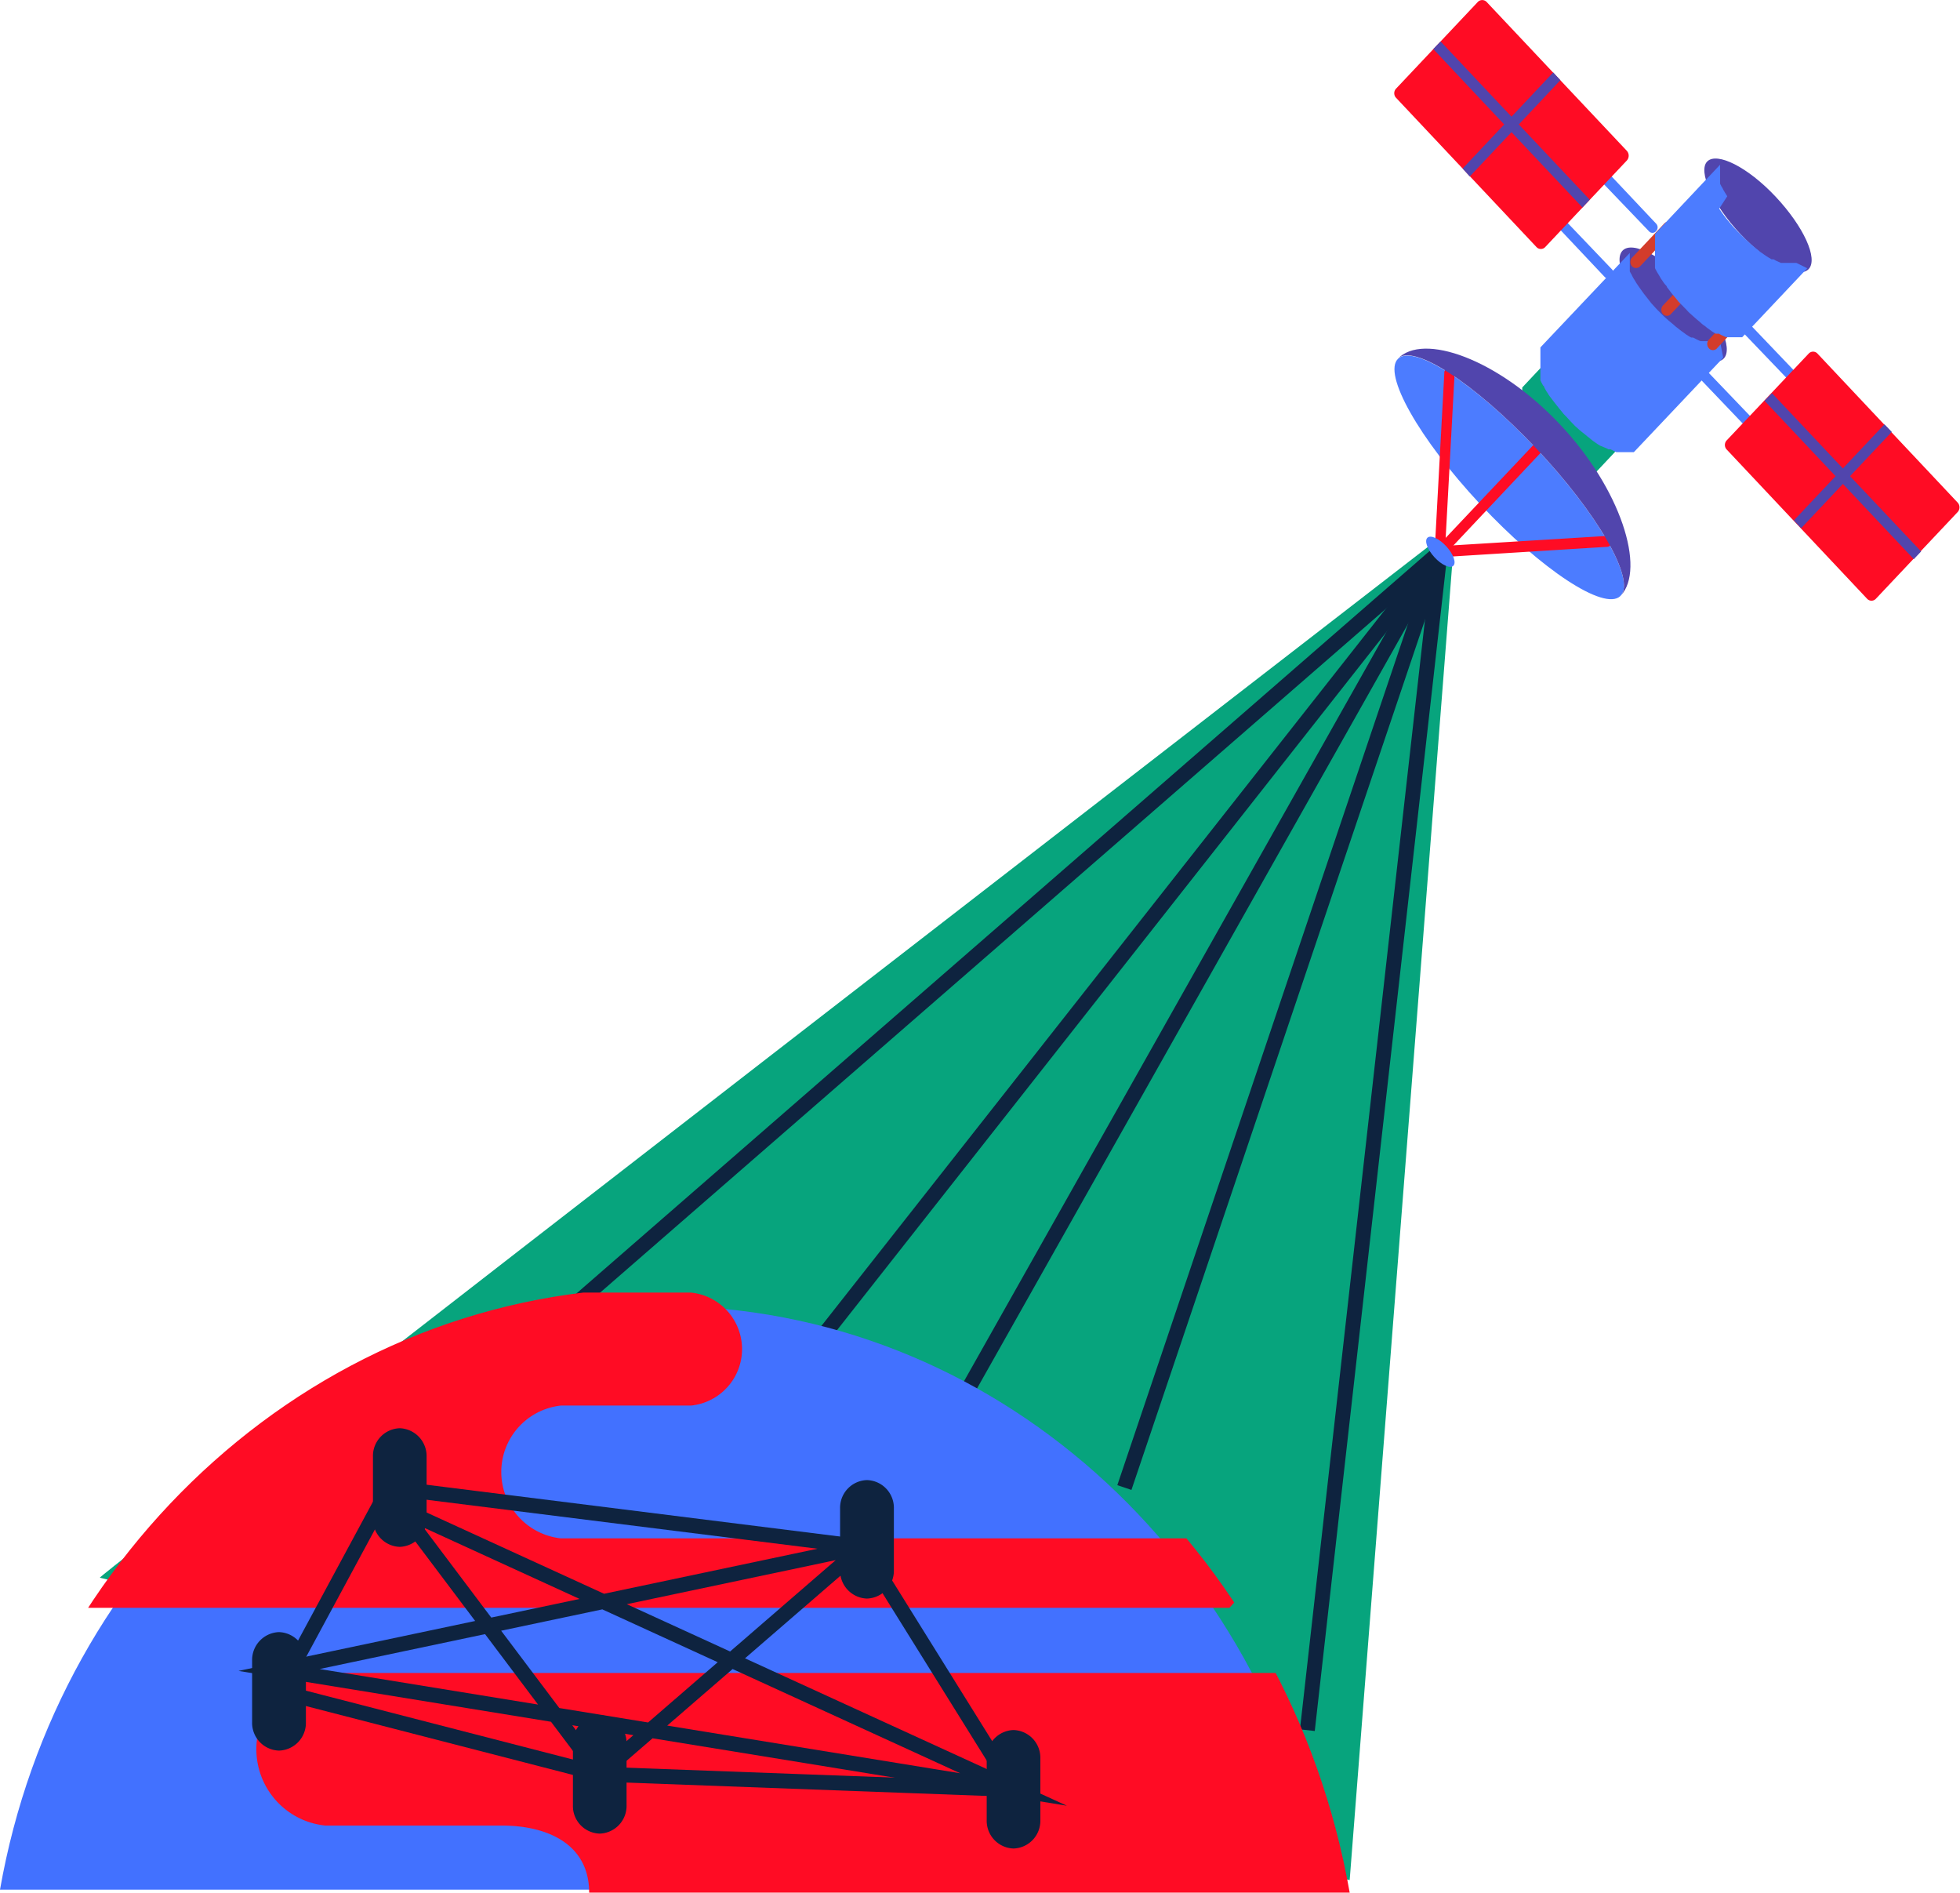 <svg xmlns="http://www.w3.org/2000/svg" xmlns:xlink="http://www.w3.org/1999/xlink" viewBox="0 0 131.54 127"><defs><style>.cls-1,.cls-4{fill:none;}.cls-2{fill:#4271ff;}.cls-3{fill:#07a47d;}.cls-4{stroke:#0e233f;stroke-miterlimit:10;}.cls-5{clip-path:url(#clip-path);}.cls-6{fill:#ff0c24;}.cls-7{fill:#4c7cff;}.cls-8{fill:#5145ad;}.cls-9{fill:#d33c2b;}.cls-10{fill:#0e233f;}</style><clipPath id="clip-path" transform="translate(-1.62)"><path class="cls-1" d="M46.1,86.41c-22.94,0-42,17.48-46.1,40.58H92.2c-4.06-23.1-23.15-40.58-46.1-40.58Z"/></clipPath></defs><g id="Capa_2" data-name="Capa 2"><g id="Capa_1-2" data-name="Capa 1"><g id="b"><g id="c"><ellipse class="cls-2" cx="50.39" cy="103.28" rx="3.7" ry="3.92"/><path class="cls-3" d="M99.13,37.23l-1-1.06S8.25,105.64,8.32,105.86L92.2,126.15l6.93-88.91Z" transform="translate(-1.62)"/><line class="cls-4" x1="87.74" y1="116.09" x2="96.65" y2="37.02"/><line class="cls-4" x1="75.46" y1="99.81" x2="96.65" y2="37.02"/><line class="cls-4" x1="61.93" y1="98.6" x2="96.65" y2="37.02"/><line class="cls-4" x1="47.58" y1="99.36" x2="96.65" y2="37.02"/><line class="cls-4" x1="35.78" y1="89.98" x2="96.65" y2="37.02"/><path class="cls-2" d="M46.1,87.63C24,87.63,5.54,104.5,1.62,126.79h89C86.66,104.5,68.24,87.63,46.1,87.63Z" transform="translate(-1.62)"/><g class="cls-5"><path class="cls-6" d="M97.16,127h-56c0-3.32-2.87-4.51-5.87-4.51H23.45a5.15,5.15,0,0,1-.06-10.24H95.78C95.66,112.37,97.16,127,97.16,127Z" transform="translate(-1.62)"/><path class="cls-6" d="M3.84,86.74c.08.09-1.44,21.14-1.44,21.14H84.13l4.2-4.66H39.27a4.48,4.48,0,0,1,0-8.91H48a3.81,3.81,0,0,0,0-7.58H3.84Z" transform="translate(-1.62)"/></g><path class="cls-7" d="M106.37,14.94a.4.4,0,0,0,0,.52l2.95,3.13a.34.34,0,0,0,.49,0,.38.38,0,0,0,0-.51l-3-3.14A.34.34,0,0,0,106.37,14.94Z" transform="translate(-1.62)"/><path class="cls-7" d="M109.28,11.87a.36.36,0,0,0,0,.51l3,3.13a.31.31,0,0,0,.48,0,.36.36,0,0,0,0-.51l-2.95-3.13A.31.31,0,0,0,109.28,11.87Z" transform="translate(-1.62)"/><path class="cls-6" d="M110.81,10.76l-5.48,5.81a.4.4,0,0,1-.6,0l-9.41-10a.45.45,0,0,1,0-.63L100.8.13a.41.41,0,0,1,.59,0l9.42,10A.49.49,0,0,1,110.81,10.76Z" transform="translate(-1.62)"/><polygon class="cls-8" points="96.19 3.29 96.68 2.78 101.44 7.83 104.24 4.86 104.24 4.86 104.72 5.38 104.72 5.38 101.93 8.35 106.69 13.4 106.2 13.92 101.44 8.87 98.64 11.84 98.16 11.31 100.95 8.35 96.19 3.29"/><path class="cls-7" d="M122,25.35a.36.36,0,0,0,0-.51l-3-3.14a.34.34,0,0,0-.49,0,.4.4,0,0,0,0,.52l3,3.13A.33.33,0,0,0,122,25.35Z" transform="translate(-1.62)"/><path class="cls-7" d="M119.08,28.44a.4.4,0,0,0,0-.52l-3-3.13a.31.31,0,0,0-.48,0,.36.36,0,0,0,0,.51l3,3.14A.34.34,0,0,0,119.08,28.44Z" transform="translate(-1.62)"/><path class="cls-3" d="M112.61,27.55c.57-.6-.18-2.38-1.67-4s-3.16-2.38-3.74-1.78.18,2.38,1.68,4S112,28.16,112.61,27.55Z" transform="translate(-1.62)"/><path class="cls-3" d="M112.57,27.6v0l-3.81,4.05h0l0,0h0l0,0h0l0,0h0l0,0h0l0,0h0l0,0H108l-.07,0h0l-.06,0h0l-.07,0h0l-.07,0h0l-.09,0h0l-.09,0h0l-.11-.06h0l-.11-.05h0l-.06,0h0l0,0h0l-.07-.05h0l-.07,0h0a.57.57,0,0,0-.13-.08h0l-.13-.09h0l-.14-.09h0l-.14-.11h0l-.15-.11h0L106,30.7h0l-.14-.12h0l-.13-.12h0l-.23-.21h0c0-.06-.12-.11-.17-.18h0l-.15-.15h0l0,0a.64.64,0,0,1-.13-.15h0l-.14-.16h0a1,1,0,0,1-.13-.16h0l-.12-.15h0l-.12-.14v0h0l-.12-.15h0l-.13-.17h0a1.77,1.77,0,0,0-.12-.17h0l-.12-.19h0v0l0-.08,0,0,0-.1h0l-.06-.11h0l-.06-.12v0h0c0-.05,0-.1-.08-.14h0l-.07-.15h0v-.1l0,0v0l0,0v-.48l0,0v-.68l0,0V26h0a0,0,0,0,1,0,0v0h0l0,0h0l0,0,3.81-4.05,0,0h0a0,0,0,0,1,0,0v0l0,0h0v.86l0,0v.41l0,0v.07l0,0v0l0,0v.07l.07.15h0l.07.15v0l.06.11h0l.06.11v0a.41.41,0,0,0,0,.09l0,0s0,0,0,.08v0l.12.19h0a1,1,0,0,0,.12.17h0l.12.17h0l.11.15,0,0,.11.14,0,0a1.58,1.58,0,0,0,.12.15h0l.12.16h0l.14.17h0l.13.14,0,0,.15.15h0l.17.18h0l.23.2h0l.14.12v0l.14.12h0l.15.12h0l.14.11h0l.14.1h0l.13.1h0l.13.08h0a.57.57,0,0,0,.13.08h0l.06,0h0l.07,0h0l0,0h0l0,0h0l.12.06h0l.11.06h0l.09,0h0l.09,0h0l.07,0h0l.07,0h0l0,0h.6l0,0h0l0,0h0l0,0h0l0,0h0l0,0h0l0,0Z" transform="translate(-1.62)"/><path class="cls-8" d="M117.31,24.05c.65-.69-.34-2.87-2.22-4.87s-3.93-3.05-4.58-2.36.34,2.88,2.22,4.87S116.66,24.74,117.31,24.05Z" transform="translate(-1.62)"/><path class="cls-7" d="M117.27,24l0,0-6,6.34,0,0h0l0,0h0l-.06,0h0l0,0h0l0,0h0l0,0h-.6l-.07,0h0l-.08,0h0l-.07,0h0l-.09,0h0l-.09,0h0l-.11,0h0l-.11-.05h0l-.14-.07h0l-.14-.07h0l-.07,0h0l-.07,0,0,0-.09-.05h0L109,29.9v0h0l-.16-.1,0,0-.16-.11h0l-.17-.12h0l-.17-.14h0l-.19-.15h0l-.18-.15h0l-.18-.14v0l-.18-.15v0h0l-.29-.26h0l-.22-.23h0l-.18-.19h0l0,0-.16-.18h0c-.07-.06-.12-.13-.19-.19h0l-.16-.2h0l-.15-.18h0l-.15-.19h0l-.15-.19h0l-.16-.21h0l-.16-.21v0h0a1.82,1.82,0,0,1-.15-.23h0v0l-.07-.1v0l-.07-.12h0a1,1,0,0,0-.08-.14h0s0-.09-.08-.14h0a1.62,1.62,0,0,1-.1-.18h0a1.11,1.11,0,0,1-.09-.19h0l0,0,0-.05,0,0,0-.05v0l0,0,0,0,0-.05v-.07l0,0v0l0,0v0l0,0V23.38a0,0,0,0,0,0,0v-.07l0,0h0a.1.1,0,0,1,0,0h0l0,0h0l0,0,6-6.34,0,0h0l0,0h0l0,0v0a0,0,0,0,1,0,0v0a.1.1,0,0,1,0,0v0a0,0,0,0,1,0,0v0a.1.1,0,0,1,0,0v0a.1.1,0,0,1,0,0v.07a0,0,0,0,0,0,0v1l0,0v0l0,.05v.07l0,0v0l0,0a.14.14,0,0,1,0,0v0l0,.05v0a.14.14,0,0,1,0,0l0,0,0,0v0a1.62,1.62,0,0,0,.1.18h0l.09.18v0a1,1,0,0,0,.08.14h0l.08.13v0a.75.75,0,0,1,.07.12l0,0,.06.09,0,0,.15.22v0l.15.21h0l.15.21v0l.15.19,0,0,.14.18,0,0,.15.19h0a1.46,1.46,0,0,0,.16.19h0l.18.2h0l.16.17,0,0,.19.19h0l.22.22h0l.29.26v0l.18.15,0,0,.17.14h0l.18.16h0c.06.05.13.09.19.15h0l.17.13h0l.17.12h0l.16.12h0l.16.1,0,0,.08.05h0l.1.05,0,0,.06,0,0,0,.06,0h0l.14.07h0l.13.07h0l.11.05h0l.11.05h0a.2.2,0,0,1,.08,0h0l.09,0h0l.07,0h0l.09,0h0l.06,0h0l.06,0H117l0,0h0l0,0h0l0,0h0l0,0h0l0,0h0l.05,0Z" transform="translate(-1.62)"/><path class="cls-9" d="M111.69,17.87l2.16-2.3a.44.44,0,0,0,0-.57.36.36,0,0,0-.54,0l-2.16,2.29a.43.43,0,0,0,0,.58A.38.38,0,0,0,111.69,17.87Z" transform="translate(-1.62)"/><path class="cls-9" d="M116.86,23.36,119,21.07a.43.43,0,0,0,0-.58.37.37,0,0,0-.53,0l-2.17,2.3a.44.44,0,0,0,0,.57A.36.36,0,0,0,116.86,23.36Z" transform="translate(-1.62)"/><path class="cls-9" d="M113.76,21.07l2.16-2.29a.43.43,0,0,0,0-.58.37.37,0,0,0-.53,0l-2.17,2.3a.44.44,0,0,0,0,.57A.36.36,0,0,0,113.76,21.07Z" transform="translate(-1.62)"/><path class="cls-8" d="M123,18.06c.66-.7-.34-2.87-2.22-4.87s-3.93-3-4.58-2.36.35,2.88,2.22,4.87S122.3,18.75,123,18.06Z" transform="translate(-1.62)"/><path class="cls-7" d="M122.91,18l0,0-4.37,4.63,0,0h0l0,0h0l-.06,0h0l0,0h0l0,0h0l0,0h-.6l-.07,0h0l-.09,0h0l-.07,0h0l-.09,0h0l-.09,0h0l-.11-.05h0l-.11-.05h0l-.13-.06h0l-.14-.08h0l-.06,0h0l-.06,0,0,0-.1,0h0l-.08-.05v0h0l-.16-.1h0l-.16-.12h0l-.17-.12h0l-.17-.14h0a1.33,1.33,0,0,1-.19-.14h0l-.18-.16h0l-.17-.14,0,0-.17-.15v0h0l-.29-.26h0a2.44,2.44,0,0,1-.22-.23h0l-.19-.19h0l0,0a1.37,1.37,0,0,0-.17-.17v0h0l-.18-.19h0l-.16-.2h0l-.15-.18h0l-.15-.18h0l-.15-.2h0l-.16-.21h0c0-.07-.1-.14-.15-.21v0h0a1.88,1.88,0,0,1-.16-.23h0v0l-.07-.09v0l-.07-.12h0l-.08-.14h0l-.08-.13v0h0a1.62,1.62,0,0,1-.1-.18h0a.76.76,0,0,1-.09-.18h0l0,0a.14.14,0,0,1,0,0l0,0,0-.05v0l0,0,0,0,0-.05v0l0,0V17l0,0v-.05l0,0v-.37l0,0v-.69l0,0v-.2a.1.1,0,0,1,0,0h0l0,0h0l0,0,4.37-4.64,0,0h0v0l0,0V11a0,0,0,0,0,0,0v.07a0,0,0,0,1,0,0v.08a0,0,0,0,0,0,0v.95l0,0v.08l0,0v0l0,0v0l0,0v.05l0,0,0,0v0l0,.05,0,0,0,.05,0,0,.09.18h0a1,1,0,0,1,.1.17v0a.64.64,0,0,0,.08.14h0a1,1,0,0,0,.08.14v0l.07.11,0,0,.06.1,0,0L117,14h0l.15.22h0l.15.21h0l.15.2v0l.15.18,0,0,.15.18,0,0,.16.19h0c.06.06.11.13.18.19h0l.17.18,0,0,.19.19v0l.22.22h0l.28.26h0l.17.16h0l.18.15h0l.18.15h0l.19.15h0a1.09,1.09,0,0,0,.17.13h0l.17.12,0,0,.16.11,0,0,.16.1h0l.09.05h0l.09.06h0l.07,0,0,0,.07,0h0l.14.08h0l.13.06h0l.11.05h0l.11.05h0l.08,0h0l.09,0h0l.07,0h0l.09,0h0l.06,0h.54l.05,0h0l0,0h0l.06,0h0l0,0h0l0,0h0l0,0Z" transform="translate(-1.62)"/><path class="cls-6" d="M133,34.36l-5.48,5.81a.4.4,0,0,1-.6,0l-9.41-10a.45.45,0,0,1,0-.63L123,23.73a.4.4,0,0,1,.6,0l9.41,10A.47.47,0,0,1,133,34.36Z" transform="translate(-1.62)"/><ellipse class="cls-7" cx="102.9" cy="32.03" rx="2.65" ry="10.91" transform="translate(4.25 78.92) rotate(-43.08)"/><path class="cls-6" d="M98,37.28a.36.36,0,0,0,.26.11l11.23-.7a.37.37,0,0,0,.33-.39.36.36,0,0,0-.37-.34l-11.23.69a.37.37,0,0,0-.32.39.33.33,0,0,0,.1.24Z" transform="translate(-1.62)"/><path class="cls-6" d="M98,37.29a.29.29,0,0,0,.22.1.36.36,0,0,0,.37-.34l.65-11.95a.35.35,0,1,0-.69-.05l-.65,12a.35.35,0,0,0,.1.28Z" transform="translate(-1.62)"/><path class="cls-6" d="M98.52,37.28,105,30.4a.4.4,0,0,0,0-.52.34.34,0,0,0-.49,0L98,36.77a.36.36,0,0,0,0,.51A.33.33,0,0,0,98.52,37.28Z" transform="translate(-1.62)"/><ellipse class="cls-7" cx="98.28" cy="37.02" rx="0.54" ry="1.28" transform="translate(-0.77 76.21) rotate(-42.55)"/><path class="cls-8" d="M95.42,24.08c1.69-1.79,6.73,0,10.86,4.36s5.8,9.74,4.11,11.53c1-1.07-1.53-5.49-5.67-9.88S96.42,23,95.42,24.08Z" transform="translate(-1.62)"/><polygon class="cls-8" points="128.93 37 128.44 37.52 123.68 32.47 120.88 35.44 120.88 35.44 120.39 34.92 120.39 34.92 123.19 31.95 118.42 26.89 118.92 26.38 123.68 31.43 126.47 28.47 126.96 28.98 124.16 31.95 128.93 37"/><path class="cls-10" d="M71.44,118v4.12a1.86,1.86,0,0,1-1.8,1.91h0a1.86,1.86,0,0,1-1.8-1.91V118a1.86,1.86,0,0,1,1.8-1.92h0A1.86,1.86,0,0,1,71.44,118Z" transform="translate(-1.62)"/><path class="cls-10" d="M30.25,97.75v4.12a1.87,1.87,0,0,1-1.8,1.92h0a1.86,1.86,0,0,1-1.8-1.92V97.75a1.86,1.86,0,0,1,1.8-1.92h0A1.87,1.87,0,0,1,30.25,97.75Z" transform="translate(-1.62)"/><path class="cls-10" d="M43.67,117v4.12a1.86,1.86,0,0,1-1.8,1.91h0a1.85,1.85,0,0,1-1.8-1.91V117a1.86,1.86,0,0,1,1.8-1.92h0A1.87,1.87,0,0,1,43.67,117Z" transform="translate(-1.62)"/><path class="cls-10" d="M61.61,101.22v4.12a1.87,1.87,0,0,1-1.81,1.92h0a1.87,1.87,0,0,1-1.8-1.92v-4.12a1.86,1.86,0,0,1,1.8-1.91h0A1.86,1.86,0,0,1,61.61,101.22Z" transform="translate(-1.62)"/><path class="cls-10" d="M22.15,111.43v4.12a1.86,1.86,0,0,1-1.81,1.91h0a1.86,1.86,0,0,1-1.8-1.91v-4.12a1.87,1.87,0,0,1,1.8-1.92h0A1.87,1.87,0,0,1,22.15,111.43Z" transform="translate(-1.62)"/><polygon class="cls-4" points="18.73 113.49 40.25 119.04 68.02 120.07 57.88 103.79 26.11 99.81 18.73 113.49"/><polygon class="cls-4" points="40.25 119.04 57.88 103.79 18.73 112.05 68.02 120.07 26.83 101.21 40.25 119.04"/></g></g></g></g></svg>
